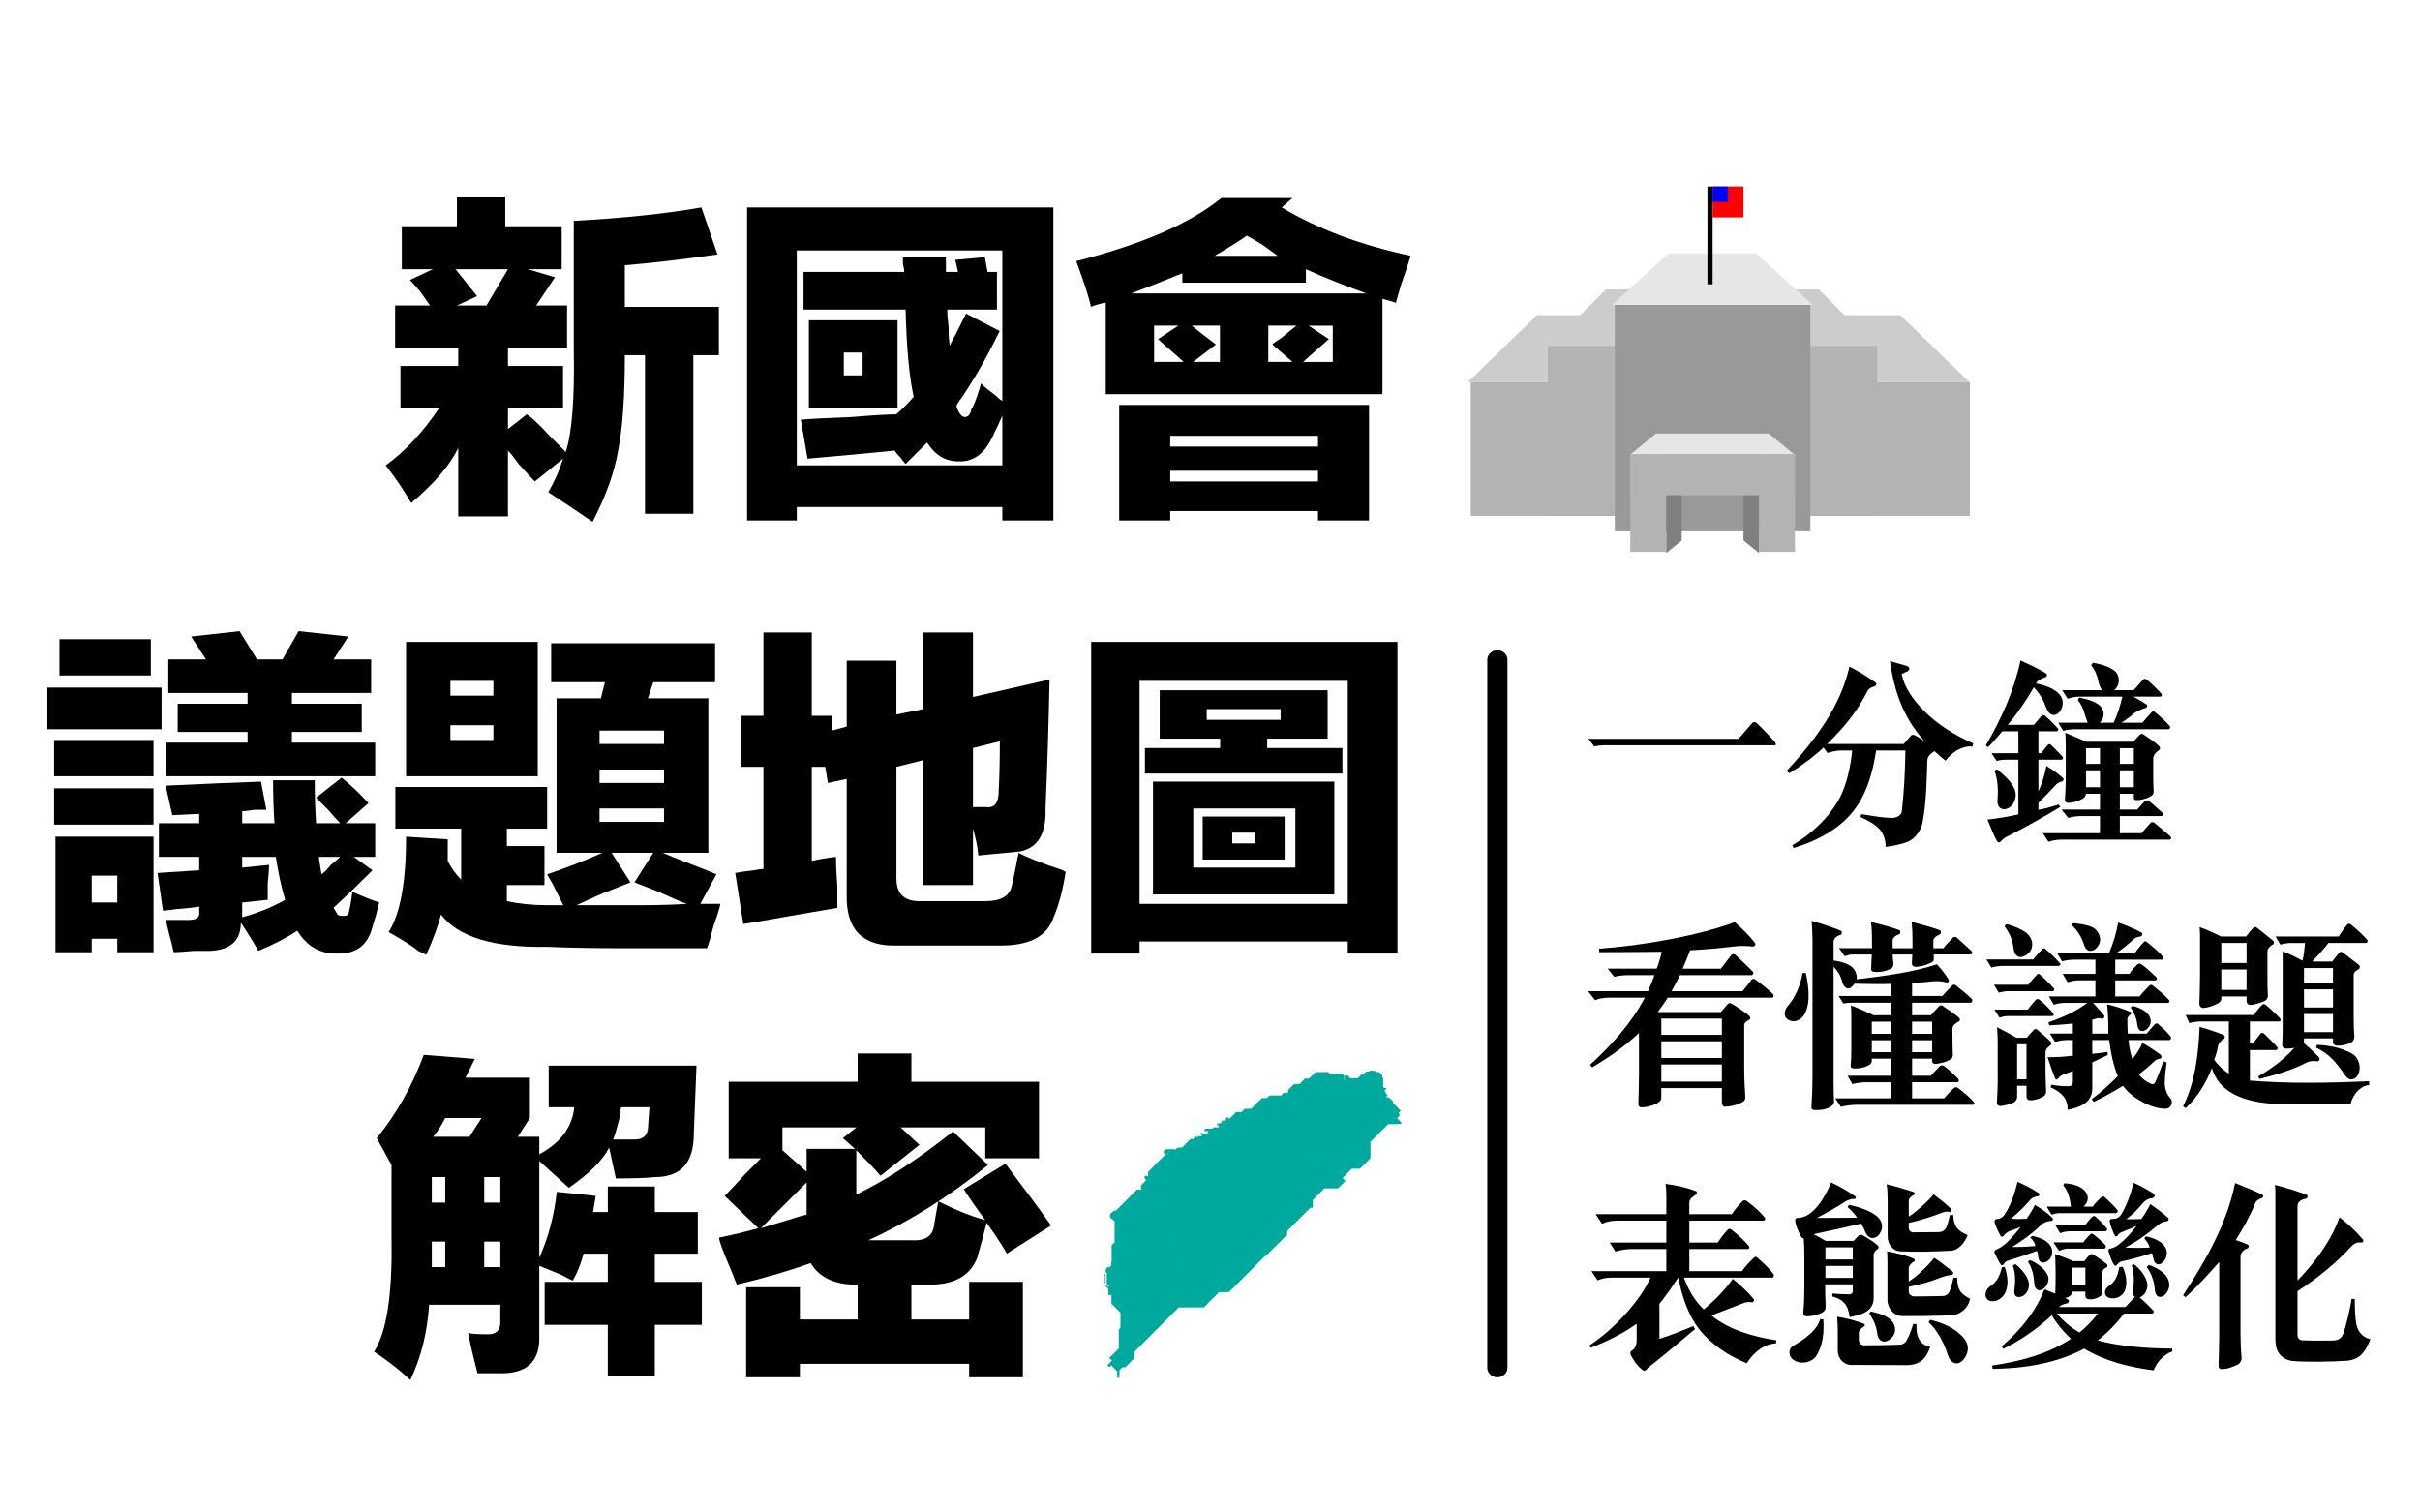 <?xml version="1.0" encoding="utf-8"?>
<!-- Generator: Adobe Illustrator 17.0.0, SVG Export Plug-In . SVG Version: 6.00 Build 0)  -->
<!DOCTYPE svg PUBLIC "-//W3C//DTD SVG 1.1//EN" "http://www.w3.org/Graphics/SVG/1.1/DTD/svg11.dtd">
<svg version="1.1" id="Layer_1" xmlns="http://www.w3.org/2000/svg" xmlns:xlink="http://www.w3.org/1999/xlink" x="0px" y="0px"
	 width="480px" height="300px" viewBox="0 0 480 300" enable-background="new 0 0 480 300" xml:space="preserve">
<g>
	<path d="M139.122,41.147l3.198,9.325c-7.639,1.066-13.768,1.778-18.385,2.132v8.26h18.652v9.592h-5.063v31.441h-9.592V70.456
		h-3.997c0,8.173-0.446,14.48-1.333,18.918c-0.712,4.263-2.398,8.968-5.062,14.122c-2.844-1.957-5.774-3.909-8.793-5.862
		c1.241-2.132,2.219-4.351,2.931-6.661l-5.596,4.53c-0.532-0.533-1.599-1.686-3.197-3.464c-0.891-1.241-1.599-2.132-2.132-2.665
		v13.056h-9.859V88.841c-1.599,3.377-4.709,7.015-9.326,10.925c-1.424-2.49-3.11-4.971-5.062-7.46
		c3.905-2.84,7.46-6.661,10.658-11.458h-7.728v-8.26h11.458v-3.464H78.371v-8.526h6.928c-0.358-0.533-0.979-1.419-1.866-2.665
		c-0.891-1.066-1.599-1.865-2.131-2.398l4.529-2.132h-6.128v-8.526h10.925v-5.862h9.592v5.862h11.191v8.526h-6.661l5.329,1.599
		l-3.73,5.595h6.128v8.526h-11.724v3.464h10.925v8.26h-10.925v4.263l3.73-2.931c0.887,0.533,2.398,1.957,4.53,4.263
		c1.599,1.599,2.665,2.665,3.197,3.198c1.241-3.73,1.774-10.479,1.599-20.25V43.811C123.576,43.278,132.015,42.392,139.122,41.147z
		 M94.625,58.732l-3.997,1.865h5.862l4.263-7.194H90.361L94.625,58.732z"/>
	<path d="M148.181,103.229V41.147h60.751v62.082h-10.126v-2.664H158.04v2.664H148.181z M191.613,62.196l6.661,3.464
		c-2.665,5.508-5.508,10.391-8.526,14.654v0.533c0.533,1.245,1.066,1.865,1.599,1.865c0.708,0,1.154-0.533,1.332-1.599
		c0.354-0.354,0.887-1.686,1.599-3.997c0.175-0.533,0.267-0.887,0.267-1.066c0.532,0.533,1.507,1.333,2.931,2.398
		c0.533,0.533,0.974,0.891,1.332,1.066V49.673H158.04v42.632h40.767v-9.859c-0.532,1.245-1.157,2.577-1.865,3.997
		c-1.599,3.556-3.909,5.242-6.927,5.063c-2.49,0-4.53-1.241-6.128-3.73c-1.424,1.424-2.844,2.843-4.263,4.263
		c-0.179-0.175-0.533-0.62-1.066-1.333c-0.532-0.532-0.891-0.974-1.066-1.332c-5.329,0.533-11.104,1.066-17.32,1.599l-1.332-7.727
		c1.953-0.175,5.329-0.354,10.125-0.533c4.263-0.354,7.194-0.533,8.793-0.533c1.24-1.066,2.398-2.218,3.464-3.464
		c-0.891-4.084-1.424-9.859-1.599-17.319h-20.25v-7.461h19.984c0-0.354-0.092-0.886-0.267-1.599c0-0.708,0-1.153,0-1.332h8.526
		c0,0.891,0,1.865,0,2.931h2.398l-0.533-2.398l5.862-0.532l0.533,2.931h1.865v7.461h-9.859c0,0.891,0.087,2.044,0.267,3.464
		c0,1.778,0.087,3.022,0.267,3.73c0.175-0.533,0.532-1.24,1.066-2.132C190.368,64.686,191.079,63.262,191.613,62.196z
		 M160.438,63.529h17.586v17.319h-17.586V63.529z M171.096,69.923h-3.73v4.53h3.73V69.923z"/>
	<path d="M256.36,39.281l-2.132,1.866c7.102,4.263,15.629,7.46,25.579,9.592c-0.358,1.245-0.978,3.11-1.865,5.595
		c-0.533,1.778-0.891,3.023-1.066,3.73c-1.066-0.354-1.957-0.62-2.665-0.799v18.917h-54.888V60.064c-0.358,0-0.8,0.092-1.333,0.267
		c-0.712,0.179-1.245,0.358-1.599,0.533c-0.358-1.773-1.332-4.796-2.931-9.06c13.143-3.372,22.736-7.548,28.777-12.523H256.36z
		 M221.987,103.229V80.314h49.56v22.915h-10.125v-1.865h-29.309v1.865H221.987z M259.024,56.068H234.51v-1.865
		c-3.022,1.245-6.395,2.577-10.125,3.997h46.629c-4.442-1.599-8.439-3.197-11.991-4.796V56.068z M228.915,64.594v7.194h5.862
		c-0.358-0.354-1.157-1.066-2.398-2.132c-1.245-1.066-2.132-1.865-2.664-2.398l3.997-2.665H228.915z M232.113,86.443v2.132h29.309
		v-2.132H232.113z M232.113,93.371v2.132h29.309v-2.132H232.113z M241.172,68.324l-4.53,3.464h5.329v-7.194h-5.596
		C237.441,65.485,239.04,66.726,241.172,68.324z M253.428,50.739c-0.712-0.533-1.69-1.241-2.931-2.132
		c-1.424-0.887-2.49-1.507-3.198-1.865c-1.778,1.245-3.909,2.577-6.395,3.997H253.428z M252.363,68.324
		c0.353-0.354,0.974-0.799,1.865-1.332c1.24-1.066,2.219-1.865,2.931-2.398h-5.595v7.194h4.796L252.363,68.324z M264.353,71.789
		v-7.194h-4.796l3.997,2.665c-0.358,0.358-1.157,1.066-2.398,2.132c-1.245,1.066-2.132,1.865-2.664,2.398H264.353z"/>
</g>
<g>
	<path d="M9.405,136.382h22.648v8.26H9.405V136.382z M10.737,146.774h19.717v7.194H10.737V146.774z M10.737,156.366h19.717v7.194
		H10.737V156.366z M11.004,188.872v-22.914h19.451v22.914h-7.194v-2.664h-5.063v2.664H11.004z M11.803,126.79h18.118v7.194H11.803
		V126.79z M18.198,173.684v5.329h5.063v-5.329H18.198z M32.853,155.833c7.46-0.353,13.764-0.62,18.918-0.799l1.066,5.595
		c-0.533,0-1.332,0-2.398,0c-1.066,0.18-1.865,0.267-2.398,0.267v2.397h6.395c-0.178-2.664-0.266-5.503-0.266-8.526h8.259
		c0,3.023,0.087,5.862,0.267,8.526h4.796c-0.533-0.532-1.332-1.419-2.398-2.664c-1.066-1.066-1.865-1.865-2.398-2.398l5.063-3.997
		c1.953,1.599,3.73,3.29,5.329,5.063l-4.53,3.996h5.862v6.661h-4.263l3.73,2.665c-2.844,2.843-5.42,5.328-7.727,7.46
		c0.354,0.533,0.62,0.979,0.799,1.332c0.175,0.175,0.533,0.266,1.066,0.266c0.532,0,0.886-0.091,1.066-0.266
		c0.354-1.419,0.62-2.931,0.8-4.529c1.953,0.89,3.73,1.598,5.329,2.131c-0.179,0.533-0.358,1.245-0.532,2.132
		c-0.358,1.24-0.625,2.131-0.8,2.664c-0.891,3.552-3.11,5.329-6.661,5.329c-3.555,0.175-6.307-1.333-8.26-4.53
		c-2.132,1.419-4.708,2.753-7.727,3.997c-0.891-1.599-2.044-3.464-3.464-5.595c0,3.55-2.044,5.416-6.128,5.595
		c-0.533,0-1.599,0-3.198,0c-1.957,0.175-3.289,0.266-3.997,0.266c-0.179-0.891-0.533-2.311-1.066-4.263
		c-0.179-0.891-0.358-1.598-0.533-2.131c1.773,0,3.285,0,4.53,0c1.599,0,2.306-0.533,2.132-1.599v-1.066
		c-0.891,0.18-2.49,0.358-4.796,0.533c-1.066,0.18-1.865,0.267-2.398,0.267l-1.066-7.46l8.26-0.533v-2.665h-7.993v-6.661h7.993
		v-1.865l-5.329,0.267L32.853,155.833z M35.251,139.579h13.855v-2.132h-15.72v-6.661h7.46l-2.931-4.53l9.593-1.066l3.464,5.596
		h5.063l3.197-5.596l9.859,1.066l-2.931,4.53h7.46v6.661h-15.72v2.132h13.855v5.596H57.899v2.132h16.52v6.661H32.853v-6.661h16.253
		v-2.132H35.251V139.579z M56.566,178.481c-0.712-2.306-1.332-5.15-1.865-8.526H48.04v2.132l5.329-0.533
		c0,0.891-0.092,2.131-0.267,3.73c0,1.424,0,2.489,0,3.197l-5.063,0.533v2.664v0.267C51.238,181.059,54.077,179.905,56.566,178.481z
		 M63.228,169.954l0.533,3.464c0.533-0.353,1.153-0.974,1.865-1.865c0.887-0.708,1.507-1.241,1.865-1.599H63.228z"/>
	<path d="M108.524,164.359h-7.993v3.464h7.461v7.726h-7.461v3.198c2.486,0.533,5.15,0.799,7.993,0.799h3.198
		c-0.533-1.066-1.245-2.486-2.132-4.263c-0.533-0.886-0.891-1.507-1.066-1.865c3.73-1.241,7.369-2.664,10.925-4.263h-9.06v-30.642
		h8.793l0.8-3.198h-10.658v-7.727h32.507v7.727h-12.257l-1.066,3.198h11.99v30.642h-9.06c1.241,0.533,3.019,1.245,5.329,2.131
		c2.306,0.891,4.085,1.599,5.329,2.132l-3.198,5.862c1.42,0,2.752,0,3.997,0c-0.179,0.89-0.625,2.306-1.333,4.262
		c-0.533,2.132-0.978,3.639-1.332,4.53c-7.286,0-13.148,0-17.586,0c-4.975,0-9.684-0.092-14.122-0.267
		c-10.658,0.175-17.677-1.956-21.049-6.394c-0.533,2.131-1.512,4.796-2.931,7.993c-0.358-0.178-0.891-0.446-1.599-0.799
		c-1.066-0.891-3.023-2.132-5.862-3.73c2.306-3.552,3.464-9.859,3.464-18.918l8.26,0.533c0,1.598,0,3.022,0,4.263
		c0.708,1.423,1.599,2.664,2.665,3.73v-10.126H78.416v-8.26h30.109V164.359z M80.547,153.967v-26.645h26.112v26.645H80.547z
		 M89.34,135.05v2.931h8.526v-2.931H89.34z M89.34,146.774h8.526v-2.931H89.34V146.774z M125.044,175.018
		c-0.891,0.357-2.223,0.89-3.997,1.598c-1.066,0.358-3.289,1.332-6.661,2.931c5.329,0,9.501,0,12.523,0
		c3.373,0,6.482-0.087,9.326-0.266c-0.533-0.175-1.424-0.533-2.665-1.066c-1.424-0.708-3.997-1.774-7.727-3.197l3.73-5.862h-8.26
		L125.044,175.018z M131.706,144.908h-12.79v2.665h12.79V144.908z M118.916,152.635v2.665h12.79v-2.665H118.916z M118.916,163.027
		h12.79v-2.664h-12.79V163.027z"/>
	<path d="M146.893,152.102v-10.125h4.53v-16.52h9.592v16.52h3.997v2.931l2.931-0.8v-13.056h9.859v10.658l5.329-1.066v-15.188h9.859
		v12.79l15.188-3.464c-0.179,8.884-0.446,17.411-0.8,25.579c0.175,4.975-1.511,7.819-5.062,8.526
		c-1.778,0.178-4.53,0.444-8.26,0.799c-0.179-1.774-0.533-3.552-1.066-5.329v11.191h-9.859V150.77l-5.329,1.332v22.115
		c0,3.022,1.507,4.53,4.53,4.53h13.056c3.198,0,4.971-1.066,5.329-3.198c0.175-0.707,0.441-1.953,0.799-3.73
		c0.175-1.065,0.354-1.953,0.533-2.664c1.599,0.891,4.53,2.044,8.793,3.464c0.175,0.178,0.354,0.266,0.532,0.266
		c-0.532,3.555-1.332,6.574-2.398,9.06c-1.245,3.73-4.709,5.595-10.392,5.595h-20.783c-6.753,0.175-10.038-3.197-9.859-10.126V154.5
		l-3.731,0.8l-0.532-3.198h-2.665v18.652c1.599-0.355,3.197-0.62,4.796-0.8c0,1.424,0.087,3.377,0.266,5.862
		c0,1.956,0,3.377,0,4.263c-2.131,0.358-5.241,0.891-9.325,1.598c-3.909,0.708-7.019,1.241-9.325,1.599l-1.599-10.124
		c0.887-0.175,2.132-0.355,3.731-0.533c0.886-0.175,1.507-0.267,1.865-0.267v-20.25H146.893z M198.318,147.04l-5.329,1.332v11.724
		h2.665c1.419,0.18,2.219-0.62,2.398-2.397C198.226,154.5,198.318,150.949,198.318,147.04z"/>
	<path d="M216.436,189.139v-61.817h60.751v61.817h-9.859v-2.398h-41.299v2.398H216.436z M226.029,135.05v44.231h41.299V135.05
		H226.029z M227.094,148.372h14.921v-1.865h-11.99v-9.592h33.306v9.592h-11.99v1.865h14.921v5.063h-39.168V148.372z
		 M264.664,155.034v22.381h-35.971v-22.381H264.664z M236.686,160.363v11.724h20.25v-11.724H236.686z M238.551,161.961h16.253v8.526
		h-16.253V161.961z M239.351,140.645v2.132h14.655v-2.132H239.351z M244.414,165.158v2.132h4.529v-2.132H244.414z"/>
</g>
<g>
	<path d="M139.207,262.788h-9.326v10.124h-9.325v-10.124h-12.523v-8.526h12.523v-5.595h-4.796c-0.533,1.956-1.245,3.73-2.132,5.328
		c-0.533-0.175-1.245-0.533-2.132-1.065c-0.891-0.355-2.398-0.975-4.53-1.865v13.855c0.175,4.796-2.131,7.282-6.927,7.46
		c-1.245,0-3.023,0-5.329,0c-0.178-0.712-0.532-2.131-1.066-4.263c-0.358-1.598-0.625-2.839-0.8-3.73
		c0.533,0.18,1.865,0.267,3.997,0.267c1.599,0,2.398-0.8,2.398-2.398v-3.464H85.118c-0.358,5.508-1.599,10.479-3.73,14.921
		c-2.311-2.131-4.709-3.996-7.194-5.595c2.486-3.905,3.639-11.278,3.464-22.115V231.08l-2.931-5.329
		c3.905-4.796,7.015-10.299,9.326-16.52l10.125,0.8l-1.865,3.73h12.789v7.993l-2.398,3.73h4.263v3.463
		c4.263-2.306,6.57-5.416,6.928-9.325h-5.062v-8.259h29.309l-0.532,13.589c0,5.686-2.577,8.526-7.728,8.526
		c-1.599,0.178-4.176,0.266-7.727,0.266l-1.332-6.128c-1.245,2.49-3.909,5.155-7.993,7.993l-5.862-5.328v19.184
		c1.774-3.905,2.931-8.261,3.464-13.056l7.727,0.799l-0.533,3.197h2.931v-5.062h9.325v5.062h8.526v8.261h-8.526v5.595h9.326V262.788
		z M85.651,233.478v5.062h2.665v-5.062H85.651z M85.651,246.268c0,1.778,0,3.463,0,5.062h2.665v-5.062H85.651z M88.315,221.754
		c-0.712,1.423-1.512,2.664-2.398,3.73h7.194l2.398-3.73H88.315z M99.239,233.478h-3.197v5.062h3.197V233.478z M96.042,246.268
		v5.062h3.197v-5.062H96.042z M123.22,219.622c-0.179,0.358-0.267,0.979-0.267,1.865c-0.533,2.132-0.979,3.643-1.333,4.53h4.263
		c1.773,0,2.665-0.888,2.665-2.665l0.267-3.73H123.22z"/>
	<path d="M170.115,208.965h10.658v5.595h25.312v15.188h-10.658v-6.128h-16.786l3.73,3.463l-7.727,6.128
		c-0.891-1.065-2.49-2.751-4.796-5.062v8.792c5.862-2.839,12.257-7.015,19.185-12.523l6.927,6.661
		c-7.639,6.219-15.545,11.191-23.714,14.921c0.533,0,1.066,0,1.599,0h6.928c2.839,0.18,4.351-0.886,4.53-3.197l0.799-4.529
		c3.551,1.778,6.661,3.022,9.326,3.73c-1.599-2.132-3.023-4.172-4.263-6.128l8.26-5.063c3.372,4.443,6.395,8.526,9.059,12.257
		l-8.792,5.596c-0.358-0.708-1.066-1.865-2.132-3.464c-0.891-1.241-1.512-2.132-1.866-2.664c-0.532,2.131-1.157,4.442-1.865,6.927
		c-1.424,3.73-4.796,5.508-10.125,5.329h-2.931v6.927h11.457v-7.46h10.658v18.918h-10.658v-2.665h-33.572v2.665H148v-17.853h10.658
		v6.395h11.457v-6.927h-1.066c-3.909-0.175-6.661-1.599-8.259-4.263c-4.442,1.598-9.326,3.022-14.655,4.263
		c-0.533-1.421-1.333-3.373-2.398-5.862c-0.891-2.306-1.245-3.464-1.066-3.464c2.665-0.532,5.238-1.152,7.727-1.865l-6.661-6.394
		c0.886-0.886,2.219-2.307,3.997-4.263c1.419-1.419,2.486-2.486,3.197-3.197h-6.395V214.56h25.579V208.965z M150.931,243.602
		c1.241-0.353,3.019-0.886,5.329-1.598c1.599-0.533,2.839-0.888,3.73-1.066v-6.394C156.793,237.741,153.77,240.763,150.931,243.602z
		 M167.184,225.75l2.665-2.131h-14.655v4.529l4.796,4.263v-4.529h9.592L167.184,225.75z"/>
</g>
<g>
	<path fill="#00A99D" d="M277.115,221.796l0.465-0.443v-0.394l-0.212-0.202l0.454-0.458l-0.683-0.694l-0.851-0.863v-0.283
		l-0.797-0.789h-0.494v-0.179l0.241-0.253l-0.37-0.358v-0.308h-0.194v-0.281l0.323-0.367v-0.127h-0.427l-0.219-0.237v-1.764
		l-0.194-0.204v-0.346l-0.589-0.613h-0.62l-0.274-0.258h-0.984l-0.209,0.194h-0.546l-0.549,0.581h-0.368l-0.701,0.71h-1.473
		l-0.521-0.536l-0.72-0.006v0.809l0.84,0.863v0.431l0.258,0.261v0.458v-0.003v0.488v-0.939l-0.258-0.266v-0.421l-0.904-0.873v-0.789
		l-0.28-0.317h-0.517h-1.905l-0.422-0.387h-2.454l-1.309,1.29l0.753,0.753v-0.01l-0.72-0.742h-0.836l-1.07,1.098h-0.481h-0.611
		l-1.19,1.171v0.431l-0.194,0.169v-0.028h-0.715l-0.494,0.517h-2.301l-0.485,0.517h-1.007l-2.157,2.131h-0.934h-0.351l-0.611,0.646
		h-1.047l-1.384,1.368l-0.371-0.39l-0.283,0.287v0.414h-0.969v0.194h0.31l-0.418,0.405l-0.148-0.155l-0.286,0.283l-0.189-0.19
		l-0.165,0.164l0.53,0.52l-0.146,0.136h-0.989l-0.251,0.258h-1.331l-0.27,0.276l0.3,0.303l0.216-0.214l0.344,0.331l-0.351,0.338
		h-0.795l-0.279-0.265l-0.21,0.217l0.363,0.366l-0.131,0.134h-0.574l-0.257,0.258l-0.263-0.261l-0.582,0.584h-0.499l-1.658,1.679
		h-0.342h-0.557l-0.476,0.464l0.17,0.157l-0.287-0.297h-1.708l-0.501,0.497v0.278h0.452v0.217l-3.487,3.496v0.974l0.707,0.697
		l-0.86-0.864h-0.557v0.487l0.344,0.363l-1.03,1.024l-0.002,0.864l-0.873,0.012l-0.602,0.608h0.007l-2.458,2.478l-0.006-0.006
		l-1.074,1.08h-0.425l-0.726,0.696v0.586l0.464,0.506l0.074-0.039l0.365,0.349v1.348v1.456v1.402l-0.581,0.505v3.329h-0.065v0.668
		l-0.473,0.488l-0.188-0.185l-0.437,0.43v0.695l0.293,0.304l-0.099,0.085v0.528v1.344l0.503,0.485h-0.351l-0.364-0.362l-0.153,0.189
		l0.616,0.625h0.072v1.292h0.601l0.01,1.719l1.779,1.773v2.993l-0.323,0.351v3.748l-1.901,1.914l0.526,0.512l-0.89,0.89l0.413,0.413
		l0.351-0.351l1.178,1.178v1.262h0.452v-1.505l0.573-0.561h0.593l1.74-1.784v-1.236l1.421-1.426l-0.003-0.005l7.429-7.43h4.997
		l3.011-3.035h1.95l7.267-7.252l0.072,0.073l4.207-4.201v-0.751l4.591-4.593h0.511v-1.554l2.296-2.301l2.68,0.004l1.49-1.474
		l-2.639-2.62l0.007-0.008l2.059,2.049l1.835-1.845h1.627l2.075-2.083v-3.245l3.524-3.519h1.9v-0.516l0,0v0.452h0.71v-0.229
		L277.115,221.796z M273.06,217.13l0.159-0.159v0L273.06,217.13z M240.081,247.986L240.081,247.986L240.081,247.986L240.081,247.986
		z M242.732,228.865l-0.013-0.013h0.013V228.865z M229.52,237.643l0.737,0.755h-0.018L229.52,237.643z M232.739,245.195
		l-1.386,1.404h-0.013L232.739,245.195z M249.68,230.421l0.562-0.562L249.68,230.421L249.68,230.421z M245.205,242.879l0.655,0.655
		l0,0L245.205,242.879z M256.052,221.931h0.675l0,0H256.052L256.052,221.931z M261.436,218.237v0.347l0.421,0.421l-0.421-0.421
		V218.237l-0.575-0.575L261.436,218.237z M262.763,225.418l-0.552-0.543v-3.504l0.117-0.117l-0.117,0.117v3.504l0.545,0.543H262.763
		z M259.799,215.285l1.708,1.708L259.799,215.285L259.799,215.285z M258.336,226.986v-0.006v-2.061l-0.793-0.793h-1.222
		l-0.719-0.731l0.001,0.006l0.718,0.725h1.225l0.79,0.793V226.986z M247.982,223.437l-0.294-0.294l-0.479-0.479L247.982,223.437z
		 M240.578,232.658v-0.008h-0.543L240.578,232.658z M234.337,229.587l-0.646-0.646l0,0L234.337,229.587z M233.83,228.803
		l-0.127,0.127L233.83,228.803L233.83,228.803z M223.388,247.374l0.685,0.687l0.603-0.598l0.633,0.632l0.529-0.53l-0.525,0.532
		l-0.647-0.627l-0.593,0.599l-0.701-0.695H223.388z M222.949,247.362v0.014v-0.005l-0.809-0.818L222.949,247.362z M224.132,253.083
		l-0.375-0.375l0,0l0.38,0.371L224.132,253.083z M225.338,263.082v-0.013l1.726-1.739L225.338,263.082z M238.256,247.051
		l-4.91,4.904v-0.004L238.256,247.051h2.775l0,0H238.256z M257.004,231.12l0.002-0.002l0.743,0.743L257.004,231.12z
		 M263.383,232.459l-3.112-3.111l0.001-0.001L263.383,232.459L263.383,232.459z"/>
	<rect x="219.139" y="252.669" fill="#00A99D" width="0.129" height="1.937"/>
</g>
<g>
	<path d="M297,273.194c-1.03,0-2-0.835-2-1.865V130.825c0-1.03,0.97-1.865,2-1.865s2,0.835,2,1.865v140.504
		C299,272.358,298.03,273.194,297,273.194z"/>
</g>
<g>
	<rect x="291.719" y="75.786" fill="#B3B3B3" width="99.006" height="26.538"/>
	<polygon fill="#CCCCCC" points="360.782,57.414 318.507,57.414 307.316,68.641 371.973,68.641 	"/>
	<polygon fill="#CCCCCC" points="376.946,62.517 304.829,62.517 291.152,75.786 390.624,75.786 	"/>
	<rect x="307.029" y="68.641" fill="#B3B3B3" width="65.323" height="33.682"/>
	<rect x="320.298" y="60.476" fill="#999999" width="38.786" height="44.91"/>
	<rect x="323.36" y="90.075" fill="#B3B3B3" width="32.662" height="8.165"/>
	<rect x="323.36" y="90.075" fill="#B3B3B3" width="7.145" height="19.393"/>
	<rect x="348.877" y="90.075" fill="#B3B3B3" width="7.145" height="19.393"/>
	<polygon fill="#E6E6E6" points="350.835,85.992 328.454,85.992 323.48,90.075 355.809,90.075 	"/>
	<polygon fill="#E6E6E6" points="348.348,50.269 330.941,50.269 319.75,60.476 359.539,60.476 	"/>
	<g>
		<rect x="338.67" y="37" width="1.021" height="19.393"/>
	</g>
	<rect x="339.69" y="37" fill="#FF0000" width="6.124" height="6.124"/>
	<rect x="339.69" y="37" fill="#0000FF" width="3.062" height="3.062"/>
	<polygon fill="#808080" points="333.566,98.241 330.504,98.241 330.504,109.687 333.566,107.2 	"/>
	<polygon fill="#808080" points="348.877,109.687 345.815,107.2 345.815,98.241 348.877,98.241 	"/>
</g>
<path d="M351.964,147.825h-33.628c-0.496,0-1.449,0.041-2.112,0.248l-1.16-1.532h29.776c1.036-1.201,2.029-2.36,2.734-3.147
	c0.165-0.207,0.579-0.207,0.787-0.042c1.076,0.994,2.816,2.816,3.685,3.81C352.212,147.37,352.379,147.825,351.964,147.825z"/>
<path d="M391.225,148.073c-2.153-0.165-3.976,1.077-5.342,2.817c-0.745-0.663-1.449-1.201-2.195-1.905
	c-0.58,0.372-1.367,0.952-1.409,1.822c-0.124,4.1-0.207,8.448-0.952,12.382c-0.289,1.491-1.491,3.23-3.024,3.81
	c-1.491,0.58-2.899,0.787-4.306,0.993c0.041-1.325-0.373-2.65-1.284-3.603c-0.828-0.911-2.277-1.698-3.686-2.32l0.166-0.579
	c2.071,0.331,4.1,0.704,5.964,0.745c0.952,0,1.988-0.415,2.071-1.367c0.497-4.349,0.621-7.91,0.704-12.01h-5.798
	c-0.621,3.976-1.656,7.909-3.934,11.223c-2.899,4.182-7.661,6.667-12.424,8.117l-0.289-0.539c3.769-2.153,7.371-5.549,9.442-9.442
	c1.367-2.609,2.196-6.461,2.444-9.359h-2.153c-0.828,0-1.864,0.207-2.733,0.496l-0.788-1.076c-1.863,1.78-4.886,3.976-6.833,5.093
	l-0.497-0.455c5.798-6.254,10.684-12.838,12.466-20.707c1.491,0.745,3.852,2.195,5.135,3.147c0.456,0.331,0.083,0.746-0.29,0.829
	c-0.496,0.124-0.993,0.373-1.242,0.828c-1.947,3.893-4.349,6.957-8.035,10.56h15.199c0.373-0.497,1.118-1.284,1.492-1.698
	c0.124-0.165,0.496-0.165,0.787,0c0.58,0.331,1.243,0.745,1.864,1.16c-4.266-4.721-6.005-9.898-6.875-15.903
	c0.953,0.248,2.32,0.663,3.437,0.994c0.497,0.165,0.539,0.787,0.042,1.035c-0.373,0.165-0.788,0.331-1.16,0.538
	c0.539,2.65,2.236,5.094,4.432,7.289c2.525,2.568,5.88,4.763,9.773,6.461L391.225,148.073z"/>
<path d="M409.033,154.99c-0.497,0.083-0.994,0.372-1.325,0.745c-0.829,0.911-2.526,2.692-3.397,3.52v1.367
	c1.325-0.207,2.692-0.621,4.017-1.035l0.332,0.455c-3.106,1.905-7.454,4.349-10.643,5.922c-0.415,0.208-0.828,0.539-1.201,0.953
	c-0.207,0.248-0.539,0.248-0.745-0.124c-0.621-1.118-1.201-2.568-1.864-4.225c2.071-0.248,4.141-0.58,6.129-1.035v-10.851h-1.78
	c-0.87,0-1.781,0-2.526,0.249l-1.036-1.533h5.342v-4.348h-3.188c-0.953,1.118-1.781,2.112-2.817,3.148l-0.455-0.332
	c3.064-5.26,5.59-10.809,6.874-16.855c1.698,0.746,3.478,1.574,5.011,2.526c0.331,0.165,0.289,0.663-0.042,0.787
	c-0.579,0.166-1.697,0.621-1.863,1.243c1.821,0.373,3.685,0.994,4.721,2.278c0.497,0.58,0.621,1.284,0.539,1.946
	s-0.415,1.284-0.87,1.657c-0.413,0.373-0.952,0.497-1.449,0.207c-0.372-0.207-0.745-0.704-1.035-1.491
	c-0.415-1.243-1.118-2.485-2.361-3.852c-1.449,2.568-3.23,5.177-5.177,7.455h5.177c0.373-0.456,1.16-1.325,1.532-1.781
	c0.208-0.248,0.539-0.207,0.745,0c0.87,0.787,1.74,1.657,2.485,2.485c0.249,0.249,0.041,0.58-0.289,0.58h-3.562v4.348h0.539
	c0.29-0.372,0.912-1.117,1.325-1.656c0.165-0.166,0.456-0.207,0.621,0c0.745,0.745,1.781,1.74,2.32,2.36
	c0.207,0.208,0.041,0.58-0.249,0.58h-4.556v6.295c0.704-1.616,1.284-3.272,1.574-5.053c1.076,0.621,2.319,1.533,3.313,2.402
	C409.406,154.534,409.282,154.949,409.033,154.99z M398.224,160.332c-0.58,0.289-1.201,0.207-1.615-0.165
	c-0.29-0.29-0.456-0.788-0.415-1.492c0.165-1.863,0.083-3.934-0.58-5.797l0.497-0.29c1.449,1.201,2.774,2.402,3.354,3.686
	c0.456,0.911,0.414,1.739,0.165,2.443C399.384,159.504,398.845,160.084,398.224,160.332z M430.237,166.544h-21.246
	c-0.952,0-1.821,0.124-2.692,0.415l-1.117-1.698h11.347v-3.396h-3.686c-0.828,0-1.864,0.124-2.609,0.373l-1.325-1.657h7.621v-3.147
	h-2.775c-0.041,0.413-0.249,0.704-0.539,0.911c-0.745,0.497-1.864,0.869-3.065,0.911c-0.289,0-0.621-0.248-0.58-0.621
	c0.083-1.117,0.166-2.981,0.166-3.976v-6.129c0-1.077,0-2.153-0.084-3.189c0.912,0.373,3.148,1.325,4.183,1.781h9.318
	c0.289-0.373,0.911-1.035,1.243-1.367c0.248-0.249,0.496-0.249,0.745-0.083c1.076,0.745,2.236,1.449,3.148,2.36
	c0.248,0.249,0.165,0.621-0.084,0.787c-0.496,0.332-1.117,0.829-1.117,1.698v3.728c0,0.663,0.041,2.029,0.083,2.857
	c0,0.289-0.165,0.58-0.497,0.787c-0.745,0.497-2.071,0.828-2.857,0.828c-0.373,0-0.58-0.165-0.58-0.414v-0.869h-2.775v3.147h3.437
	c0.497-0.539,1.077-1.243,1.573-1.697c0.208-0.166,0.539-0.208,0.745-0.041c0.621,0.538,1.822,1.532,2.693,2.36
	c0.248,0.208,0.124,0.663-0.166,0.663h-8.282v3.396h4.306c0.414-0.496,1.284-1.491,1.822-2.071c0.165-0.165,0.497-0.165,0.704,0
	c0.911,0.745,2.402,1.988,3.272,2.774C430.733,166.13,430.651,166.544,430.237,166.544z M430.112,144.636h-18.139
	c-1.118,0-2.071,0.083-2.733,0.331l-0.994-1.615h5.839c-0.248-0.621-0.456-1.283-0.663-1.946c-0.248-0.911-0.663-1.781-1.284-2.526
	l0.249-0.539c1.78,0.373,3.147,0.787,4.1,1.615c0.58,0.539,0.828,1.243,0.745,1.905c-0.041,0.539-0.29,1.035-0.745,1.491h2.733
	c0.787-1.615,1.325-3.396,1.74-5.176h-8.449c-0.745,0-1.657,0.165-2.402,0.414l-1.076-1.698h7.868
	c-0.372-0.621-0.621-1.243-0.745-1.946c-0.165-0.994-0.745-2.278-1.408-2.982l0.373-0.497c1.615,0.248,3.272,0.745,4.431,1.698
	c0.497,0.455,0.745,1.201,0.704,1.946c-0.041,0.663-0.372,1.325-0.911,1.781h3.852c0.497-0.58,1.284-1.408,1.864-2.071
	c0.207-0.249,0.455-0.249,0.704-0.041c1.035,0.828,2.029,1.822,2.94,2.816c0.208,0.249,0.083,0.58-0.248,0.58h-5.301
	c0.58,0.331,1.822,1.035,2.609,1.574c0.248,0.165,0.083,0.579-0.166,0.663c-0.455,0.083-1.945,0.745-2.277,1.035
	c-0.745,0.663-1.74,1.408-2.568,1.905h4.183c0.413-0.497,1.325-1.573,1.821-2.071c0.208-0.207,0.415-0.248,0.663-0.041
	c1.036,0.829,2.112,1.822,2.941,2.774C430.568,144.181,430.402,144.636,430.112,144.636z M416.529,148.405h-2.775v3.106h2.775
	V148.405z M416.529,152.794h-2.775v3.355h2.775V152.794z M423.238,148.405h-2.775v3.106h2.775V148.405z M423.238,152.794h-2.775
	v3.355h2.775V152.794z"/>
<path d="M351.467,197.889h-20.665c-0.621,0.953-1.284,1.905-1.988,2.858h12.507c0.415-0.497,0.911-1.077,1.325-1.533
	c0.165-0.248,0.539-0.331,0.787-0.165c1.16,0.704,2.568,1.616,3.521,2.444c0.248,0.165,0.289,0.58,0.041,0.745
	c-0.373,0.207-1.036,0.58-1.036,0.993v8.366c0,2.071,0.083,3.934,0.207,5.881c0.041,0.415-0.041,0.787-0.372,0.994
	c-0.912,0.62-2.526,1.035-3.686,1.035c-0.331,0-0.58-0.373-0.58-0.704v-2.981h-12.01v1.904c0,0.373-0.165,0.663-0.539,0.912
	c-0.579,0.455-2.236,1.035-3.478,0.993c-0.331,0-0.58-0.331-0.539-0.621c0.041-1.615,0.125-3.893,0.125-5.797v-8.324
	c-2.858,2.733-6.13,4.928-9.277,6.833l-0.456-0.496c4.348-3.976,8.323-8.407,10.891-13.336h-7.122c-0.829,0-2.029,0.166-2.734,0.497
	l-1.408-1.781h11.886c0.497-1.076,0.912-2.112,1.284-3.188H323.1c-0.994,0-2.029,0.083-2.9,0.331l-1.325-1.615h9.732
	c0.372-0.994,0.787-2.278,0.993-3.354c-4.141,0.041-8.241,0.083-12.382,0.083l-0.041-0.704c8.282-0.539,19.629-2.526,26.918-5.26
	c1.408,1.284,2.941,2.692,4.017,4.182c0.208,0.248-0.124,0.663-0.372,0.663c-1.201-0.124-2.485-0.165-3.521-0.041
	c-3.064,0.373-6.005,0.621-8.986,0.787c-0.373,0.994-0.994,2.526-1.491,3.645h7.578c0.621-0.829,1.615-2.071,2.112-2.733
	c0.166-0.166,0.539-0.208,0.704-0.083c1.16,1.076,2.526,2.36,3.521,3.396c0.248,0.248,0.041,0.704-0.249,0.704h-14.204
	c-0.456,0.993-1.077,2.153-1.657,3.188h14.081c0.455-0.538,1.367-1.697,1.78-2.277c0.166-0.165,0.497-0.248,0.704-0.083
	c1.201,0.869,2.526,1.946,3.604,2.981C351.881,197.434,351.799,197.889,351.467,197.889z M341.528,202.031h-12.01v3.23h12.01
	V202.031z M341.528,206.546h-12.01v3.312h12.01V206.546z M341.528,211.142h-12.01v3.397h12.01V211.142z"/>
<path d="M357.97,201.078c-0.58,1.077-1.491,1.492-2.278,1.492c-0.911-0.042-1.697-0.621-1.697-1.533c0-0.497,0.248-1.16,0.869-1.822
	c1.118-1.284,2.32-3.851,2.65-6.212h0.663C358.715,195.447,359.171,198.842,357.97,201.078z M391.266,219.134h-22.985
	c-1.076,0-2.195,0.166-3.147,0.415l-1.118-1.697h11.016v-3.189h-4.846c-1.035,0-2.029,0.165-2.775,0.372l-0.952-1.656h8.573v-3.396
	h-3.769v0.455c0,0.332-0.207,0.621-0.58,0.829c-0.828,0.496-1.988,0.704-2.94,0.663c-0.58-0.041-0.704-0.29-0.663-0.621
	c0.083-0.953,0.124-2.112,0.124-3.148v-5.964c0-0.952,0-1.864-0.083-2.774c1.325,0.497,3.023,1.243,4.513,1.946h3.397v-2.485h-6.958
	c-0.828,0-1.656,0-2.444,0.165l-0.952-1.491h10.354v-2.402c-1.822,0.083-5.385,0-7.206-0.041c-0.332,0.539-0.87,1.036-1.408,0.912
	c-0.373-0.083-0.788-0.456-0.994-1.201c-0.248-1.077-0.828-2.196-1.74-3.065v22.363c0,1.573,0.041,3.189,0.084,4.349
	c0,0.372-0.166,0.745-0.497,0.952c-0.994,0.663-2.32,0.828-3.478,0.745c-0.332,0-0.539-0.248-0.497-0.58
	c0.124-1.781,0.207-3.976,0.207-6.046V186.46c0-0.952-0.083-2.733-0.165-3.81c1.946,0.539,3.893,1.201,5.757,1.946
	c0.331,0.125,0.248,0.788,0,0.829c-0.704,0.165-1.409,0.704-1.409,1.367v3.727c1.492,0.208,2.817,0.58,3.686,1.325
	c0.58,0.539,0.952,1.284,0.911,2.402c5.301-0.621,11.389-1.449,15.903-2.982c0.829,0.912,1.657,1.946,2.32,3.024
	c0.165,0.248-0.083,0.663-0.415,0.58c-0.952-0.248-1.947-0.332-2.981-0.207c-1.284,0.165-2.692,0.248-3.852,0.289v2.609h6.005
	c0.414-0.497,1.367-1.491,1.946-2.071c0.248-0.249,0.456-0.249,0.745-0.041c0.994,0.828,2.361,1.905,3.148,2.692
	c0.207,0.289,0.083,0.745-0.29,0.745h-11.554v2.485h3.728c0.372-0.415,1.076-1.243,1.615-1.781c0.207-0.207,0.539-0.207,0.704-0.083
	c1.077,0.704,2.609,1.781,3.272,2.36c0.207,0.208,0.248,0.58-0.041,0.746c-0.289,0.124-0.58,0.331-0.828,0.538
	c-0.249,0.29-0.456,0.58-0.456,0.953c0,1.573,0.041,3.603,0.083,5.26c0,0.331-0.207,0.621-0.539,0.828
	c-0.828,0.497-2.029,0.745-2.816,0.828c-0.456,0.041-0.745-0.165-0.745-0.539v-0.496h-3.976v3.396h3.728
	c0.455-0.539,1.2-1.325,1.739-1.864c0.249-0.248,0.621-0.289,0.912-0.041c0.993,0.745,2.112,1.822,2.775,2.526
	c0.207,0.248,0.124,0.663-0.208,0.663h-8.945v3.189h6.337c0.414-0.497,1.325-1.492,1.945-2.029c0.249-0.208,0.539-0.208,0.788-0.042
	c0.911,0.663,2.319,1.822,3.147,2.776C391.68,218.762,391.639,219.134,391.266,219.134z M390.851,189.318h-7.289
	c0,0.331-0.041,0.62,0,1.035c0.041,0.207-0.289,0.497-0.579,0.621c-0.953,0.456-1.988,0.787-3.106,0.787
	c-0.456-0.041-0.663-0.331-0.663-0.621c0-0.496,0.083-1.284,0.083-1.821h-3.893c0,0.62,0.083,1.242,0.165,1.863
	c0.041,0.415-0.207,0.829-0.663,1.036c-0.993,0.456-2.112,0.663-3.23,0.539c-0.372-0.041-0.579-0.249-0.538-0.663
	c0.041-0.829,0.083-1.864,0.124-2.775h-3.769c-0.539,0-1.118,0.165-1.615,0.331l-1.118-1.573h6.543v-1.657
	c0-1.201-0.041-2.401-0.207-3.561c1.863,0.455,3.851,0.993,5.59,1.615c0.373,0.124,0.248,0.745,0.041,0.828
	c-0.539,0.166-1.325,0.58-1.325,1.243v1.533h3.934v-1.574c0-1.201-0.041-2.443-0.165-3.644c1.822,0.455,3.852,1.035,5.508,1.615
	c0.373,0.124,0.373,0.787,0.041,0.912c-0.58,0.207-1.243,0.62-1.243,1.159v1.533h1.988c0.539-0.788,1.243-1.367,1.864-2.072
	c0.165-0.207,0.58-0.248,0.787-0.041c0.994,0.953,2.278,2.03,3.024,2.775C391.266,188.903,391.142,189.318,390.851,189.318z
	 M375.033,202.653h-3.769v2.401h3.769V202.653z M375.033,206.338h-3.769v2.361h3.769V206.338z M383.232,202.653h-3.976v2.401h3.976
	V202.653z M383.232,206.338h-3.976v2.361h3.976V206.338z"/>
<path d="M408.328,191.595h-11.181c-0.746,0-1.533,0.124-2.154,0.331L394,190.311h9.277c0.621-0.787,1.16-1.408,1.905-2.112
	c0.207-0.124,0.372-0.124,0.538,0.041c0.994,0.828,2.03,1.864,2.9,2.857C408.784,191.263,408.536,191.595,408.328,191.595z
	 M407.17,196.605h-8.904c-0.497,0-1.243,0.125-1.822,0.29l-0.952-1.573h6.792c0.456-0.58,1.201-1.409,1.74-2.029
	c0.124-0.125,0.372-0.166,0.539-0.042c1.035,0.912,2.112,1.988,2.857,2.858C407.542,196.275,407.376,196.605,407.17,196.605z
	 M407.045,201.534h-8.572c-0.621,0-1.409,0.124-1.864,0.331l-1.036-1.615h6.626c0.539-0.745,0.994-1.284,1.616-1.946
	c0.207-0.207,0.496-0.165,0.704,0c1.035,0.828,1.946,1.74,2.774,2.775C407.418,201.202,407.294,201.534,407.045,201.534z
	 M406.714,207.332c-0.497,0.289-0.994,0.828-0.994,1.408v3.976c0,1.284,0.084,2.526,0.125,3.768c0,0.332-0.166,0.746-0.539,0.994
	c-0.704,0.456-1.988,0.828-2.733,0.745c-0.373-0.041-0.621-0.289-0.621-0.704v-2.153h-1.864v2.236c0,0.415-0.248,0.787-0.663,1.077
	c-0.415,0.248-1.947,0.663-2.65,0.704c-0.415,0-0.745-0.249-0.704-0.745c0.083-1.16,0.165-3.148,0.165-4.183v-7.413
	c0-0.828-0.041-2.277-0.124-3.313c1.077,0.539,2.94,1.616,3.852,2.112h2.029c0.414-0.455,1.118-1.284,1.449-1.615
	c0.124-0.124,0.415-0.165,0.621,0c0.663,0.539,2.153,1.822,2.692,2.402C406.921,206.835,406.921,207.207,406.714,207.332z
	 M401.869,189.442c-0.663,0.413-1.243,0.496-1.657,0.248c-0.413-0.207-0.704-0.663-0.787-1.367c-0.289-1.988-0.663-2.94-1.822-4.597
	l0.332-0.415c1.325,0.249,3.064,1.036,3.893,1.657c0.745,0.58,1.2,1.367,1.242,2.195
	C403.153,187.993,402.779,188.862,401.869,189.442z M401.951,207.125h-1.864v6.958h1.864V207.125z M429.367,219.922
	c-1.367-0.041-2.94-0.539-4.389-1.325c-1.616-0.87-3.065-2.029-3.893-3.23c-1.947,1.201-3.893,2.277-5.798,3.189l-0.415-0.539
	c1.781-1.284,3.604-2.941,5.177-4.556c-0.869-2.236-1.408-4.638-1.697-7.165h-3.355v2.733c0.953-0.083,1.946-0.207,3.024-0.372
	l0.041,0.621c-0.787,0.372-2.319,1.117-3.065,1.449v5.218c0,1.367-0.62,2.277-1.491,2.94c-0.952,0.663-2.236,1.036-3.396,1.243
	c0.041-0.952-0.207-1.822-0.745-2.568c-0.58-0.745-1.449-1.367-2.65-1.905l0.207-0.497c1.16,0.208,2.361,0.332,3.479,0.29
	c0.455,0,0.745-0.373,0.745-0.787v-2.237c-0.58,0.249-1.201,0.456-1.781,0.663c-0.497,0.166-0.952,0.497-1.16,0.87
	c-0.165,0.248-0.455,0.207-0.539,0c-0.579-1.367-1.076-2.817-1.532-4.266c1.243,0.041,3.52-0.083,5.011-0.289v-3.106h-1.284
	c-0.621,0-1.574,0.165-2.278,0.332l-0.993-1.616h4.556v-1.988c-1.201,0.124-3.562,0.332-4.68,0.373l-0.166-0.621
	c2.692-0.912,5.342-2.071,7.703-3.852h-4.432c-0.787,0-1.532,0.124-2.195,0.373l-0.993-1.657h9.234v-3.189h-3.478
	c-0.539,0-1.491,0.208-2.029,0.373l-0.993-1.657h6.501v-2.816h-4.265c-0.663,0-1.657,0.124-2.361,0.332l-0.952-1.616h10.271
	c0.828-1.946,1.449-3.934,1.821-6.088c1.491,0.539,3.189,1.201,4.597,1.988c0.332,0.165,0.165,0.745-0.165,0.787
	c-0.456,0.041-1.036,0.207-1.367,0.539c-1.16,1.077-2.195,1.905-3.437,2.775h3.644c0.621-0.828,1.077-1.449,1.822-2.236
	c0.165-0.208,0.415-0.124,0.621,0.041c1.118,0.869,2.277,1.864,3.23,2.94c0.165,0.165-0.083,0.539-0.249,0.539h-9.277v2.816h2.776
	c0.496-0.704,0.993-1.284,1.615-1.864c0.248-0.248,0.58-0.207,0.869,0c1.036,0.788,1.988,1.657,2.941,2.568
	c0.165,0.208,0.041,0.58-0.249,0.58h-7.951v3.189h4.805c0.538-0.663,1.532-1.697,2.029-2.195c0.083-0.124,0.372-0.124,0.496-0.041
	c1.201,0.952,2.402,1.905,3.397,3.023c0.165,0.124-0.041,0.497-0.249,0.497h-14.867c0.58,0.621,1.491,1.656,2.153,2.444
	c0.207,0.248-0.083,0.787-0.331,0.704c-0.29-0.083-0.705-0.166-0.994-0.083c-0.331,0.083-0.745,0.207-0.994,0.248v2.774h3.189
	c0-1.905-0.041-3.893-0.248-5.798c1.573,0.373,3.148,0.829,4.597,1.492c0.289,0.124,0.207,0.496,0.041,0.539
	c-0.248,0.083-0.621,0.496-0.621,0.993c0,0.952,0.041,2.195,0.083,2.774h3.769c0.539-0.663,1.243-1.491,1.656-1.905
	c0.125-0.124,0.373-0.165,0.497-0.041c0.953,0.745,1.822,1.574,2.568,2.526c0.207,0.248,0.041,0.704-0.248,0.704h-8.076
	c0.084,1.284,0.373,2.733,0.745,3.769c0.788-0.953,1.492-2.071,1.989-3.189c1.242,0.663,2.484,1.491,3.644,2.361
	c0.207,0.165,0.165,0.745-0.083,0.745c-0.373,0.041-0.828,0.165-1.16,0.496c-0.993,0.953-2.029,1.781-3.106,2.65
	c0.663,0.829,1.492,1.45,2.361,1.822c0.456,0.207,0.704,0.083,0.952-0.413c0.539-1.325,1.118-2.65,1.533-4.017l0.663,0.207
	c-0.166,1.243-0.332,2.733-0.373,3.934c0,1.16,0.29,2.236,1.077,3.147c0.372,0.373,0.414,0.953,0.207,1.368
	C430.444,219.631,429.988,219.963,429.367,219.922z M415.866,187.993c-0.497,0.538-1.077,0.704-1.574,0.579
	c-0.372-0.124-0.704-0.496-0.911-1.117c-0.497-1.533-1.284-2.9-2.485-3.976l0.332-0.373c1.117,0.124,2.568,0.29,3.644,0.745
	c0.829,0.373,1.408,1.118,1.616,1.946C416.694,186.542,416.446,187.371,415.866,187.993z M425.805,204.143
	c-0.497,0.372-0.912,0.456-1.284,0.289c-0.29-0.165-0.539-0.538-0.58-1.076c-0.124-1.284-0.58-2.402-1.325-3.521l0.373-0.331
	c0.952,0.248,1.988,0.663,2.65,1.243c0.579,0.455,0.911,1.076,0.952,1.656C426.633,203.025,426.385,203.646,425.805,204.143z"/>
<path d="M467.675,216.36c-0.704,0.704-1.243,1.698-1.45,2.65c-4.265,0-8.655,0.041-13.003,0c-2.568,0-5.591-0.248-8.242-1.159
	c-2.899-0.994-5.342-2.817-6.253-6.005c-1.16,2.899-2.774,5.714-5.218,7.951l-0.497-0.373c2.361-4.721,3.024-10.146,3.272-15.737
	c1.657,0.456,3.148,0.953,4.721,1.574c0.373,0.165,0.373,0.663,0.041,0.828c-0.579,0.331-1.035,0.911-1.159,1.615
	c-0.125,0.87-0.456,1.822-0.704,2.485c0.621,0.993,1.946,2.236,2.899,2.733v-10.311h-5.26c-0.911,0-1.781,0.083-2.568,0.331
	l-0.745-1.615h13.5c0.539-0.746,1.243-1.616,1.698-2.029c0.165-0.166,0.415-0.166,0.621-0.042c0.952,0.788,2.029,1.781,2.94,2.775
	c0.166,0.207,0.084,0.58-0.207,0.58h-5.798V207h0.58c0.415-0.497,1.118-1.491,1.533-1.988c0.165-0.207,0.496-0.165,0.662,0
	c0.953,0.912,1.946,1.864,2.693,2.733c0.124,0.125-0.042,0.539-0.249,0.539h-5.218v6.046c7.414,0.621,15.82,0.497,23.647,0.124
	v0.788C469.124,215.242,468.338,215.697,467.675,216.36z M450.778,187.371c-0.456,0.207-1.035,0.787-1.035,1.283v5.674
	c0,0.994,0,2.029,0.083,3.065c0.041,0.538-0.208,0.869-0.58,1.117c-0.497,0.29-2.071,0.788-2.858,0.829
	c-0.496,0-0.787-0.373-0.787-0.87v-0.828h-5.01v0.497c0,0.413-0.373,0.704-0.663,0.869c-0.87,0.497-1.822,0.828-2.858,0.912
	c-0.414,0.041-0.828-0.332-0.828-0.746c0.041-1.408,0.124-4.348,0.124-5.673v-7.869c0-0.539-0.041-1.201-0.083-1.74
	c1.367,0.497,2.817,1.118,4.225,1.864h5.01c0.456-0.663,0.912-1.201,1.449-1.739c0.166-0.208,0.415-0.166,0.621-0.042
	c0.745,0.539,2.485,1.988,3.272,2.609C451.151,186.833,451.068,187.246,450.778,187.371z M445.601,187.039h-5.01v3.976h5.01V187.039
	z M445.601,192.299h-5.01v4.058h5.01V192.299z M469.331,187.039h-7.495c-0.953,1.284-2.112,2.485-3.23,3.686h3.976
	c0.331-0.456,1.035-1.325,1.408-1.781c0.165-0.207,0.456-0.165,0.663-0.041c0.539,0.415,2.402,1.864,3.189,2.444
	c0.331,0.289,0.248,0.745-0.041,0.911c-0.456,0.248-0.953,0.58-0.953,1.118v8.779c0,1.076,0.041,2.236,0.125,3.396
	c0.041,0.456-0.166,0.952-0.58,1.201c-0.87,0.455-1.822,0.704-2.858,0.663c-0.331,0-0.787-0.249-0.787-0.621v-0.828h-5.757v0.952
	c0.994,0.869,2.113,1.864,2.982,2.816c0.332,0.373-0.083,0.87-0.415,0.788c-0.538-0.166-1.449-0.042-1.988,0.207
	c-2.981,1.532-6.046,2.444-9.401,3.272l-0.248-0.497c2.526-1.491,5.052-3.272,7.165-5.674c-0.415,0.125-0.953,0.166-1.533,0.166
	c-0.455,0.041-0.911-0.208-0.869-0.745c0.083-1.492,0.083-3.189,0.083-4.763V190.85c0-0.704,0-1.449,0-2.153
	c1.284,0.496,2.65,1.159,3.934,1.863c0.248-0.993,0.415-2.484,0.497-3.52h-2.568c-0.787,0-1.616,0.083-2.32,0.332l-0.952-1.616
	h12.507c0.621-0.952,1.16-1.739,1.74-2.402c0.124-0.165,0.496-0.124,0.662,0c1.077,0.87,2.361,2.03,3.23,3.024
	C469.704,186.584,469.58,187.039,469.331,187.039z M462.746,192.01h-5.757v2.94h5.757V192.01z M462.746,196.233h-5.757v3.603h5.757
	V196.233z M462.746,201.12h-5.757v3.604h5.757V201.12z M466.722,214.041c-0.497,0.165-1.076,0-1.573-0.745
	c-1.657-2.402-3.065-4.225-5.757-5.509l0.165-0.538c2.485,0.083,4.763,0.579,6.834,1.656c1.159,0.621,1.78,1.988,1.615,3.272
	C467.923,213.088,467.385,213.833,466.722,214.041z"/>
<path d="M352.255,266.465c-1.16,0.041-2.196,0.456-3.106,1.076c-1.036,0.705-1.946,1.698-2.692,2.858
	c-3.521-1.408-7.082-3.728-9.526-6.875c-2.236-2.94-3.313-6.543-4.058-10.105c-1.159,1.74-2.36,3.52-3.727,5.177v6.957
	c2.236-0.704,4.513-1.615,6.709-2.525l0.372,0.579c-2.733,2.278-5.59,4.722-8.323,6.875c-0.497,0.372-0.994,0.745-1.325,1.16
	c-0.165,0.248-0.497,0.331-0.745,0.124c-1.036-0.787-1.781-1.864-2.361-2.982c-0.165-0.331-0.124-0.704,0.165-0.869
	c0.745-0.456,0.994-1.201,0.994-2.195v-3.148c-2.857,2.029-5.964,3.52-9.111,4.762l-0.289-0.456
	c4.928-3.188,10.187-8.986,12.134-13.459h-7.951c-0.828,0-1.781,0.207-2.526,0.539l-1.243-1.822h14.868v-4.389h-7.082
	c-0.952,0-2.153,0.248-3.024,0.496l-1.117-1.78h11.223v-4.349h-9.815c-1.036,0-2.112,0.207-2.941,0.621l-1.283-1.905h14.039v-3.603
	c0-0.787-0.041-1.657-0.165-2.402c2.029,0.248,4.1,0.704,5.962,1.408c0.332,0.083,0.332,0.58,0.042,0.745
	c-0.58,0.332-1.284,0.87-1.284,1.574v2.277h8.448c0.663-0.993,1.325-1.781,2.154-2.609c0.207-0.207,0.496-0.207,0.787,0
	c1.243,0.87,2.733,2.237,3.603,3.313c0.166,0.208,0.041,0.58-0.248,0.58h-14.743v4.349h5.632c0.663-0.994,1.243-1.74,1.988-2.568
	c0.165-0.208,0.497-0.166,0.663-0.041c1.243,0.952,2.485,2.071,3.52,3.272c0.208,0.207,0.084,0.621-0.207,0.621h-11.595v4.389
	h10.435c0.746-1.076,1.657-1.988,2.444-2.733c0.124-0.124,0.373-0.165,0.497-0.041c1.117,0.952,2.401,2.153,3.313,3.354
	c0.165,0.207,0.083,0.704-0.249,0.704h-17.517c0.828,2.236,2.029,4.473,3.934,6.295c2.195-1.74,4.306-3.976,5.757-6.046
	c1.408,1.117,2.94,2.525,4.1,3.933c0.248,0.332,0.041,0.746-0.332,0.704c-0.414-0.041-0.952-0.124-1.656,0.166
	c-1.988,0.787-4.141,1.615-6.337,2.443c3.396,2.858,8.573,4.307,12.88,4.929L352.255,266.465z"/>
<path d="M360.289,268.866c-0.455,0.746-1.325,1.243-2.236,1.367c-0.828,0.125-1.698-0.041-2.361-0.538
	c-0.414-0.29-0.704-0.788-0.745-1.243c-0.083-0.58,0.166-1.201,0.745-1.532c2.072-1.16,4.763-3.024,5.342-5.301l0.621,0.083
	C361.822,264.145,361.614,266.837,360.289,268.866z M372.63,244.971c-0.415,0.456-0.869,0.621-1.325,0.58
	c-0.497-0.041-0.994-0.413-1.243-1.035c-0.289-0.621-0.58-1.325-0.911-1.822c-3.148,0.745-6.295,1.449-9.443,2.112
	c0.705,0.332,1.781,0.953,2.444,1.325h5.508c0.29-0.289,0.663-0.745,1.036-1.077c0.207-0.165,0.539-0.165,0.787-0.041
	c1.036,0.621,2.029,1.201,2.982,2.03c0.207,0.207,0.165,0.62,0.041,0.662c-0.456,0.249-0.87,0.705-0.87,1.16v8.573
	c0,1.201-0.496,2.029-1.284,2.609c-0.869,0.621-2.112,0.953-3.478,1.201c-0.165-1.325-0.539-2.236-1.117-2.857
	c-0.58-0.621-1.325-0.953-2.32-1.243v-0.58c1.036,0.083,2.32,0.165,3.396,0.165c0.29,0,0.663-0.248,0.663-0.539v-1.449h-5.466
	c-0.041,1.077,0.041,3.23,0.083,4.349c0.041,0.538-0.165,0.869-0.415,1.076c-0.579,0.497-2.443,0.994-3.437,0.912
	c-0.496-0.041-0.621-0.332-0.58-0.829c0.166-1.697,0.208-3.396,0.208-5.134v-5.881c0-0.912-0.041-2.692-0.124-3.604
	c-0.332-0.041-0.456-0.207-0.621-0.538c-0.539-0.994-0.994-2.113-1.077-3.024c-0.041-0.331,0.207-0.497,0.456-0.497
	c0.911,0,1.863-0.372,2.692-1.035c1.739-1.408,3.188-3.976,3.976-6.005c1.615,0.745,3.313,1.697,4.804,2.774
	c0.207,0.124,0.083,0.539-0.207,0.497c-0.497-0.041-1.284,0.207-1.657,0.455c-1.781,1.16-3.934,2.361-5.757,3.313
	c2.32,0,6.005-0.041,7.994-0.041c-0.497-0.745-1.201-1.491-1.905-2.112l0.289-0.456c1.74,0.415,3.561,0.912,5.094,1.946
	c0.704,0.456,1.201,1.077,1.367,1.74C373.417,243.439,373.251,244.226,372.63,244.971z M367.495,247.415h-5.425v2.402h5.425V247.415
	z M367.495,251.101h-5.425v2.36h5.425V251.101z M381.161,269.861c-0.787,0.621-1.781,0.911-3.065,0.911
	c-2.774,0-7.91-0.041-10.974-0.041c-0.704,0-1.325-0.331-1.822-0.828c-0.497-0.497-0.787-1.243-0.787-2.029v-3.934
	c0-0.704-0.041-2.112-0.124-2.775c1.821,0.289,3.603,0.745,5.301,1.408c0.207,0.041,0.248,0.415,0.124,0.456
	c-0.539,0.289-1.118,0.911-1.118,1.284v1.325c0,0.704,0.331,1.2,1.077,1.2c1.78,0,5.26-0.041,7.081-0.124
	c0.497,0,1.036-0.331,1.284-0.787c0.497-0.787,1.077-2.402,1.325-3.313h0.663c-0.041,1.243,0.083,2.319,0.58,3.106
	c0.415,0.745,1.118,1.201,2.153,1.408C382.445,268.37,381.907,269.281,381.161,269.861z M375.239,265.305
	c-0.58,0.621-1.243,0.911-1.822,0.745c-0.497-0.124-0.911-0.58-1.035-1.408c-0.208-1.573-0.705-2.774-1.616-4.1l0.29-0.415
	c1.242,0.29,2.609,0.621,3.603,1.367c0.621,0.456,1.036,1.036,1.16,1.698C375.985,263.897,375.861,264.643,375.239,265.305z
	 M388.989,247.043c-0.539,0.538-1.16,0.952-2.029,1.035c-3.189,0.165-6.626,0.29-9.939,0.124c-0.829,0-1.45-0.372-1.905-0.911
	c-0.456-0.539-0.704-1.284-0.704-1.988v-7.123c0-1.243-0.041-2.236-0.208-3.272c1.822,0.415,3.604,0.953,5.342,1.533
	c0.29,0.083,0.29,0.496,0.083,0.579c-0.538,0.208-1.035,0.663-1.035,1.201v3.106c1.532-0.994,3.81-3.024,4.928-4.432
	c1.16,0.87,2.361,1.822,3.438,2.857c0.248,0.249,0.041,0.664-0.249,0.621c-0.331-0.083-0.911-0.083-1.408,0.125
	c-2.071,0.828-4.514,1.573-6.709,2.071v1.076c0,0.332,0.415,0.746,0.663,0.788c1.325,0,3.976-0.041,5.26-0.041
	c0.787-0.042,1.243-0.373,1.491-0.87c0.332-0.704,0.58-1.739,0.745-2.526h0.663c0.041,0.829,0.165,1.616,0.539,2.278
	c0.539,0.869,1.449,1.325,2.32,1.697C389.982,245.717,389.569,246.463,388.989,247.043z M389.526,259.839
	c-0.787,0.663-1.573,1.035-2.65,1.076c-2.94,0.084-6.626,0.166-9.607,0.125c-0.828,0-1.573-0.414-2.071-0.994
	c-0.497-0.58-0.828-1.367-0.828-2.195v-6.667c0-0.745,0-2.278-0.084-2.982c1.781,0.332,3.645,0.745,5.301,1.449
	c0.249,0.125,0.29,0.456,0.041,0.58c-0.413,0.208-1.035,0.788-1.035,1.284v2.692c1.698-1.117,3.769-3.105,5.053-4.721
	c1.242,0.828,2.443,1.74,3.644,2.733c0.248,0.249,0.165,0.621-0.248,0.663c-0.829,0.083-1.616,0.332-2.361,0.621
	c-1.739,0.704-3.437,1.16-6.088,1.74v0.911c0,0.58,0.539,0.994,1.16,0.994c1.325,0,4.1-0.041,5.549-0.083
	c0.663,0,1.077-0.332,1.325-0.788c0.332-0.704,0.621-1.821,0.828-2.816l0.745-0.041c0,1.077,0.125,2.071,0.746,2.857
	c0.414,0.539,1.242,1.077,1.821,1.325C390.603,258.472,390.147,259.259,389.526,259.839z M389.526,269.571
	c-0.538,0.704-1.159,0.952-1.697,0.828c-0.621-0.124-1.16-0.663-1.449-1.533c-0.704-2.36-2.071-4.969-3.852-6.626l0.331-0.455
	c2.485,0.621,4.929,1.573,6.667,3.644c0.497,0.539,0.746,1.201,0.788,1.864C390.355,268.08,390.065,268.908,389.526,269.571z"/>
<path d="M397.23,257.147c-0.745,0.787-1.533,0.993-2.154,0.952c-0.704-0.083-1.159-0.455-1.242-1.118
	c-0.084-0.62,0.207-1.408,1.035-1.945c1.201-0.788,1.781-1.864,2.195-3.686l0.539-0.083c0.332,0.869,0.58,1.988,0.58,3.064
	C398.141,255.407,397.893,256.443,397.23,257.147z M428.58,269.571c-0.663,0.704-1.16,1.532-1.408,2.236
	c-4.886-0.621-9.65-1.822-13.791-4.307c-5.384,2.858-11.595,3.934-18.139,4.017l-0.125-0.663c5.591-0.828,10.975-2.236,15.655-5.301
	c-1.532-1.449-2.816-2.981-3.81-4.68c-2.981,2.817-6.212,4.97-9.607,6.667l-0.332-0.496c3.769-3.148,6.875-7.123,8.49-11.306
	c0.539,0.207,1.449,0.58,2.153,0.869c0.084-2.65,0.084-5.177-0.041-7.869c1.243,0.415,2.402,0.869,3.562,1.408h2.236
	c0.332-0.413,0.704-0.911,1.118-1.284c0.165-0.124,0.331-0.165,0.58-0.041c0.911,0.539,1.946,1.243,2.774,1.946
	c0.165,0.124,0.124,0.539-0.041,0.621c-0.704,0.207-0.994,0.911-0.994,1.573c0,1.036,0.083,2.196,0.125,3.397
	c0,0.372-0.166,0.62-0.456,0.787c-0.704,0.455-1.491,0.663-2.361,0.539c-0.248-0.041-0.539-0.29-0.539-0.58v-0.912h-2.525
	c-0.041,0.29-0.166,0.497-0.415,0.745c-0.248,0.249-0.621,0.456-1.118,0.497c0.29,0.124,0.497,0.249,0.704,0.415
	c0.208,0.165,0,0.621-0.248,0.663c-0.663,0.083-1.284,0.413-1.657,0.745h13.211c0.373-0.456,1.16-1.243,1.864-1.988
	c-0.289-0.207-0.414-0.704-0.372-1.036c0.207-1.697,0.289-3.685-0.249-5.26l0.456-0.207c1.16,0.869,2.153,2.195,2.526,3.396
	c0.207,0.58,0.165,1.284-0.124,1.905c-0.249,0.58-0.663,1.036-1.284,1.284c0.828,0.704,1.905,1.74,2.733,2.65
	c0.165,0.165-0.041,0.539-0.249,0.539h-5.59c-1.449,1.946-3.313,3.852-5.218,5.342c4.39,1.16,9.483,1.573,14.784,1.615l0.041,0.539
	C430.029,268.329,429.243,268.908,428.58,269.571z M406.962,242.155c-0.869,0-1.78,0.415-2.36,1.036
	c-1.698,1.656-3.52,2.899-5.509,4.141c1.533,0.041,3.065-0.041,4.597-0.165c-0.041-0.621-0.413-1.201-0.993-1.657l0.331-0.372
	c1.533,0.289,2.982,0.869,3.645,1.946c0.456,0.704,0.456,1.408,0.248,2.029c-0.289,0.745-0.993,1.284-1.615,1.325
	c-0.539,0.041-0.994-0.332-1.036-1.325c-0.041-0.373-0.124-0.745-0.248-0.994c-1.905,0.704-3.852,1.367-5.922,1.988
	c-0.248,0.041-0.58,0.456-0.704,0.704c-0.083,0.124-0.414,0.208-0.539,0.041c-0.497-0.745-0.869-1.573-1.243-2.36
	c-0.083-0.208,0-0.456,0.166-0.539c0.869-0.373,1.656-0.911,2.36-1.574c0.828-0.828,1.864-1.987,2.65-3.023
	c-0.663,0.289-1.408,0.58-2.112,0.787c-0.539,0.207-1.077,0.663-1.284,0.994c-0.083,0.165-0.414,0.248-0.58,0
	c-0.415-0.745-0.952-1.822-1.201-2.692c-0.041-0.29,0.083-0.58,0.332-0.621c0.745-0.083,1.243-0.29,1.656-0.912
	c1.118-1.697,1.947-3.852,2.568-6.502c1.449,0.621,2.982,1.45,4.266,2.278c0.165,0.083,0.041,0.621-0.166,0.58
	c-0.331,0-1.201,0.289-1.408,0.539c-1.201,1.408-2.485,2.692-3.976,3.892c0.953,0.166,2.112,0.084,3.106,0.042
	c0.58-0.87,1.16-1.781,1.615-2.734c1.243,0.704,2.526,1.574,3.521,2.609C407.252,241.783,407.17,242.155,406.962,242.155z
	 M400.502,257.271c-0.621,0.041-1.118-0.373-0.953-1.408c0.208-1.533,0.249-3.437-0.331-4.804l0.496-0.332
	c0.994,0.704,1.988,1.905,2.402,2.816c0.414,0.87,0.373,1.616,0.165,2.237C401.951,256.691,401.165,257.23,400.502,257.271z
	 M404.353,255.905c-0.455-0.083-0.828-0.539-0.869-1.449c-0.083-1.45-0.456-3.065-1.243-4.183l0.373-0.331
	c1.201,0.456,2.692,1.491,3.313,2.568c0.456,0.663,0.456,1.367,0.248,1.946C405.844,255.366,404.974,256.029,404.353,255.905z
	 M419.635,240.623h-10.934c-0.58,0-1.243,0.083-1.781,0.331l-0.952-1.615h4.804c-0.165-1.491-0.539-3.024-1.532-4.224l0.248-0.415
	c1.532,0.124,3.23,0.456,4.182,1.697c0.415,0.58,0.539,1.201,0.332,1.822c-0.124,0.415-0.373,0.787-0.745,1.118h1.822
	c0.413-0.621,1.117-1.325,1.78-1.946c0.166-0.165,0.456-0.083,0.621,0.083c0.87,0.787,1.781,1.657,2.526,2.568
	C420.173,240.25,419.966,240.623,419.635,240.623z M417.357,247.663h-7.247c-0.497,0-1.284,0.249-1.697,0.456l-1.118-1.697h5.922
	c0.414-0.539,0.869-1.118,1.367-1.574c0.124-0.165,0.372-0.207,0.58-0.041c0.828,0.58,1.905,1.573,2.443,2.195
	C417.813,247.208,417.646,247.663,417.357,247.663z M417.564,244.226h-7.04c-0.539,0-1.284,0.124-1.905,0.373l-0.994-1.657h6.005
	c0.456-0.58,0.912-1.2,1.45-1.656c0.165-0.124,0.372-0.124,0.496,0c0.829,0.704,1.616,1.532,2.32,2.36
	C418.061,243.895,417.854,244.226,417.564,244.226z M407.956,260.543c1.325,1.491,2.857,2.857,4.514,3.769
	c1.159-0.953,2.525-2.32,3.644-3.769H407.956z M413.629,251.432h-2.609v3.52h2.609V251.432z M420.463,257.147
	c-0.539,0.331-1.243,0.497-2.071,0.289c-0.58-0.124-0.87-0.58-0.87-1.035c-0.041-0.497,0.249-0.994,0.87-1.408
	c0.993-0.664,1.656-1.74,1.946-3.645l0.663-0.083c0.579,1.077,0.911,2.733,0.663,4.017
	C421.539,256.111,421.085,256.733,420.463,257.147z M429.905,242.197c-0.621,0.083-1.325,0.29-1.822,0.745
	c-2.153,1.822-4.224,3.313-6.543,4.514c1.574,0.083,3.23,0.083,4.846,0c-0.166-0.663-0.58-1.243-1.077-1.822l0.332-0.413
	c1.325,0.289,2.775,0.787,3.644,1.905c0.58,0.704,0.58,1.532,0.373,2.195c-0.249,0.745-0.829,1.325-1.367,1.449
	c-0.539,0.083-0.994-0.207-1.16-1.118c-0.083-0.372-0.208-0.787-0.29-1.117c-1.904,0.663-4.058,1.243-6.129,1.697
	c-0.289,0.083-0.621,0.373-0.828,0.663c-0.083,0.166-0.415,0.249-0.539,0.041c-0.497-0.787-0.828-1.739-1.118-2.733
	c-0.083-0.289,0.041-0.539,0.29-0.539c0.539-0.083,1.076-0.331,1.656-0.745c1.118-0.828,2.526-2.277,3.604-3.768
	c-0.787,0.413-1.905,0.787-2.941,1.243c-0.331,0.124-0.663,0.372-0.828,0.704c-0.041,0.165-0.415,0.207-0.497,0.041
	c-0.414-0.745-0.869-1.905-1.076-2.9c-0.041-0.331,0.248-0.496,0.455-0.455c0.621,0.041,1.367-0.166,1.822-0.87
	c0.994-1.573,1.905-3.976,2.485-6.294c1.035,0.413,2.775,1.367,3.934,2.112c0.497,0.331,0.207,0.869-0.249,0.911
	c-0.869,0.083-1.573,0.58-2.112,1.284c-0.869,1.077-1.78,1.946-3.023,2.9c0.621,0.041,2.153,0,2.981-0.041
	c0.704-0.953,1.284-1.988,1.781-2.941c1.243,0.828,2.444,1.74,3.561,2.733C430.237,241.742,430.112,242.155,429.905,242.197z
	 M428.332,257.23c-0.497-0.041-0.87-0.539-0.953-1.574c-0.083-1.573-0.745-3.188-1.573-4.306l0.372-0.456
	c1.284,0.415,2.941,1.243,3.686,2.526c0.456,0.787,0.497,1.616,0.248,2.278C429.823,256.65,428.994,257.313,428.332,257.23z"/>
<path d="M447.299,238.677c-0.994,2.526-2.361,4.928-3.852,7.289c0.497,0.124,1.698,0.621,2.32,0.869
	c0.414,0.165,0.289,0.704-0.084,0.828c-0.663,0.208-1.283,0.87-1.283,1.492v15.447c0,1.325,0.083,3.354,0.207,4.68
	c0.041,0.704-0.373,1.201-0.745,1.367c-0.912,0.415-1.905,0.869-2.982,0.911c-0.58,0.042-0.869-0.165-0.828-0.787
	c0.041-1.325,0.124-4.556,0.124-6.005v-14.453c-2.071,2.361-4.348,4.846-6.667,6.999l-0.497-0.414
	c4.556-6.957,8.655-14.122,10.312-22.238c1.822,0.704,3.603,1.449,5.342,2.277c0.372,0.165,0.289,0.539-0.041,0.704
	C448.128,237.849,447.548,238.055,447.299,238.677z M468.544,268.494c-0.745,0.828-1.74,1.325-3.106,1.408
	c-2.981,0.207-8.199,0.289-10.767,0.041c-0.828-0.083-1.657-0.456-2.277-1.077c-0.87-0.911-1.077-2.029-1.077-3.229V237.6
	c0-0.745,0-1.864-0.083-2.568c2.112,0.539,4.224,1.16,6.253,1.946c0.373,0.124,0.208,0.745-0.124,0.788
	c-0.993,0.124-1.656,0.704-1.656,1.408v14.826c3.561-3.728,6.667-7.869,8.323-12.548c1.491,1.077,3.396,2.899,4.638,4.39
	c0.207,0.248,0.083,0.621-0.207,0.58c-0.912-0.042-1.491,0.165-2.153,0.869c-3.189,3.52-6.917,6.378-10.602,8.821v8.738
	c0,0.497,0.372,0.994,0.911,0.994c1.988,0.083,4.265,0.083,6.253,0.041c0.829-0.041,1.574-0.414,1.864-1.243
	c0.621-1.615,1.491-5.384,1.698-6.998h0.621c0.041,1.863,0.041,3.685,0.372,5.176c0.332,1.325,1.077,2.361,2.733,2.817
	C469.704,266.837,469.207,267.79,468.544,268.494z"/>
</svg>
